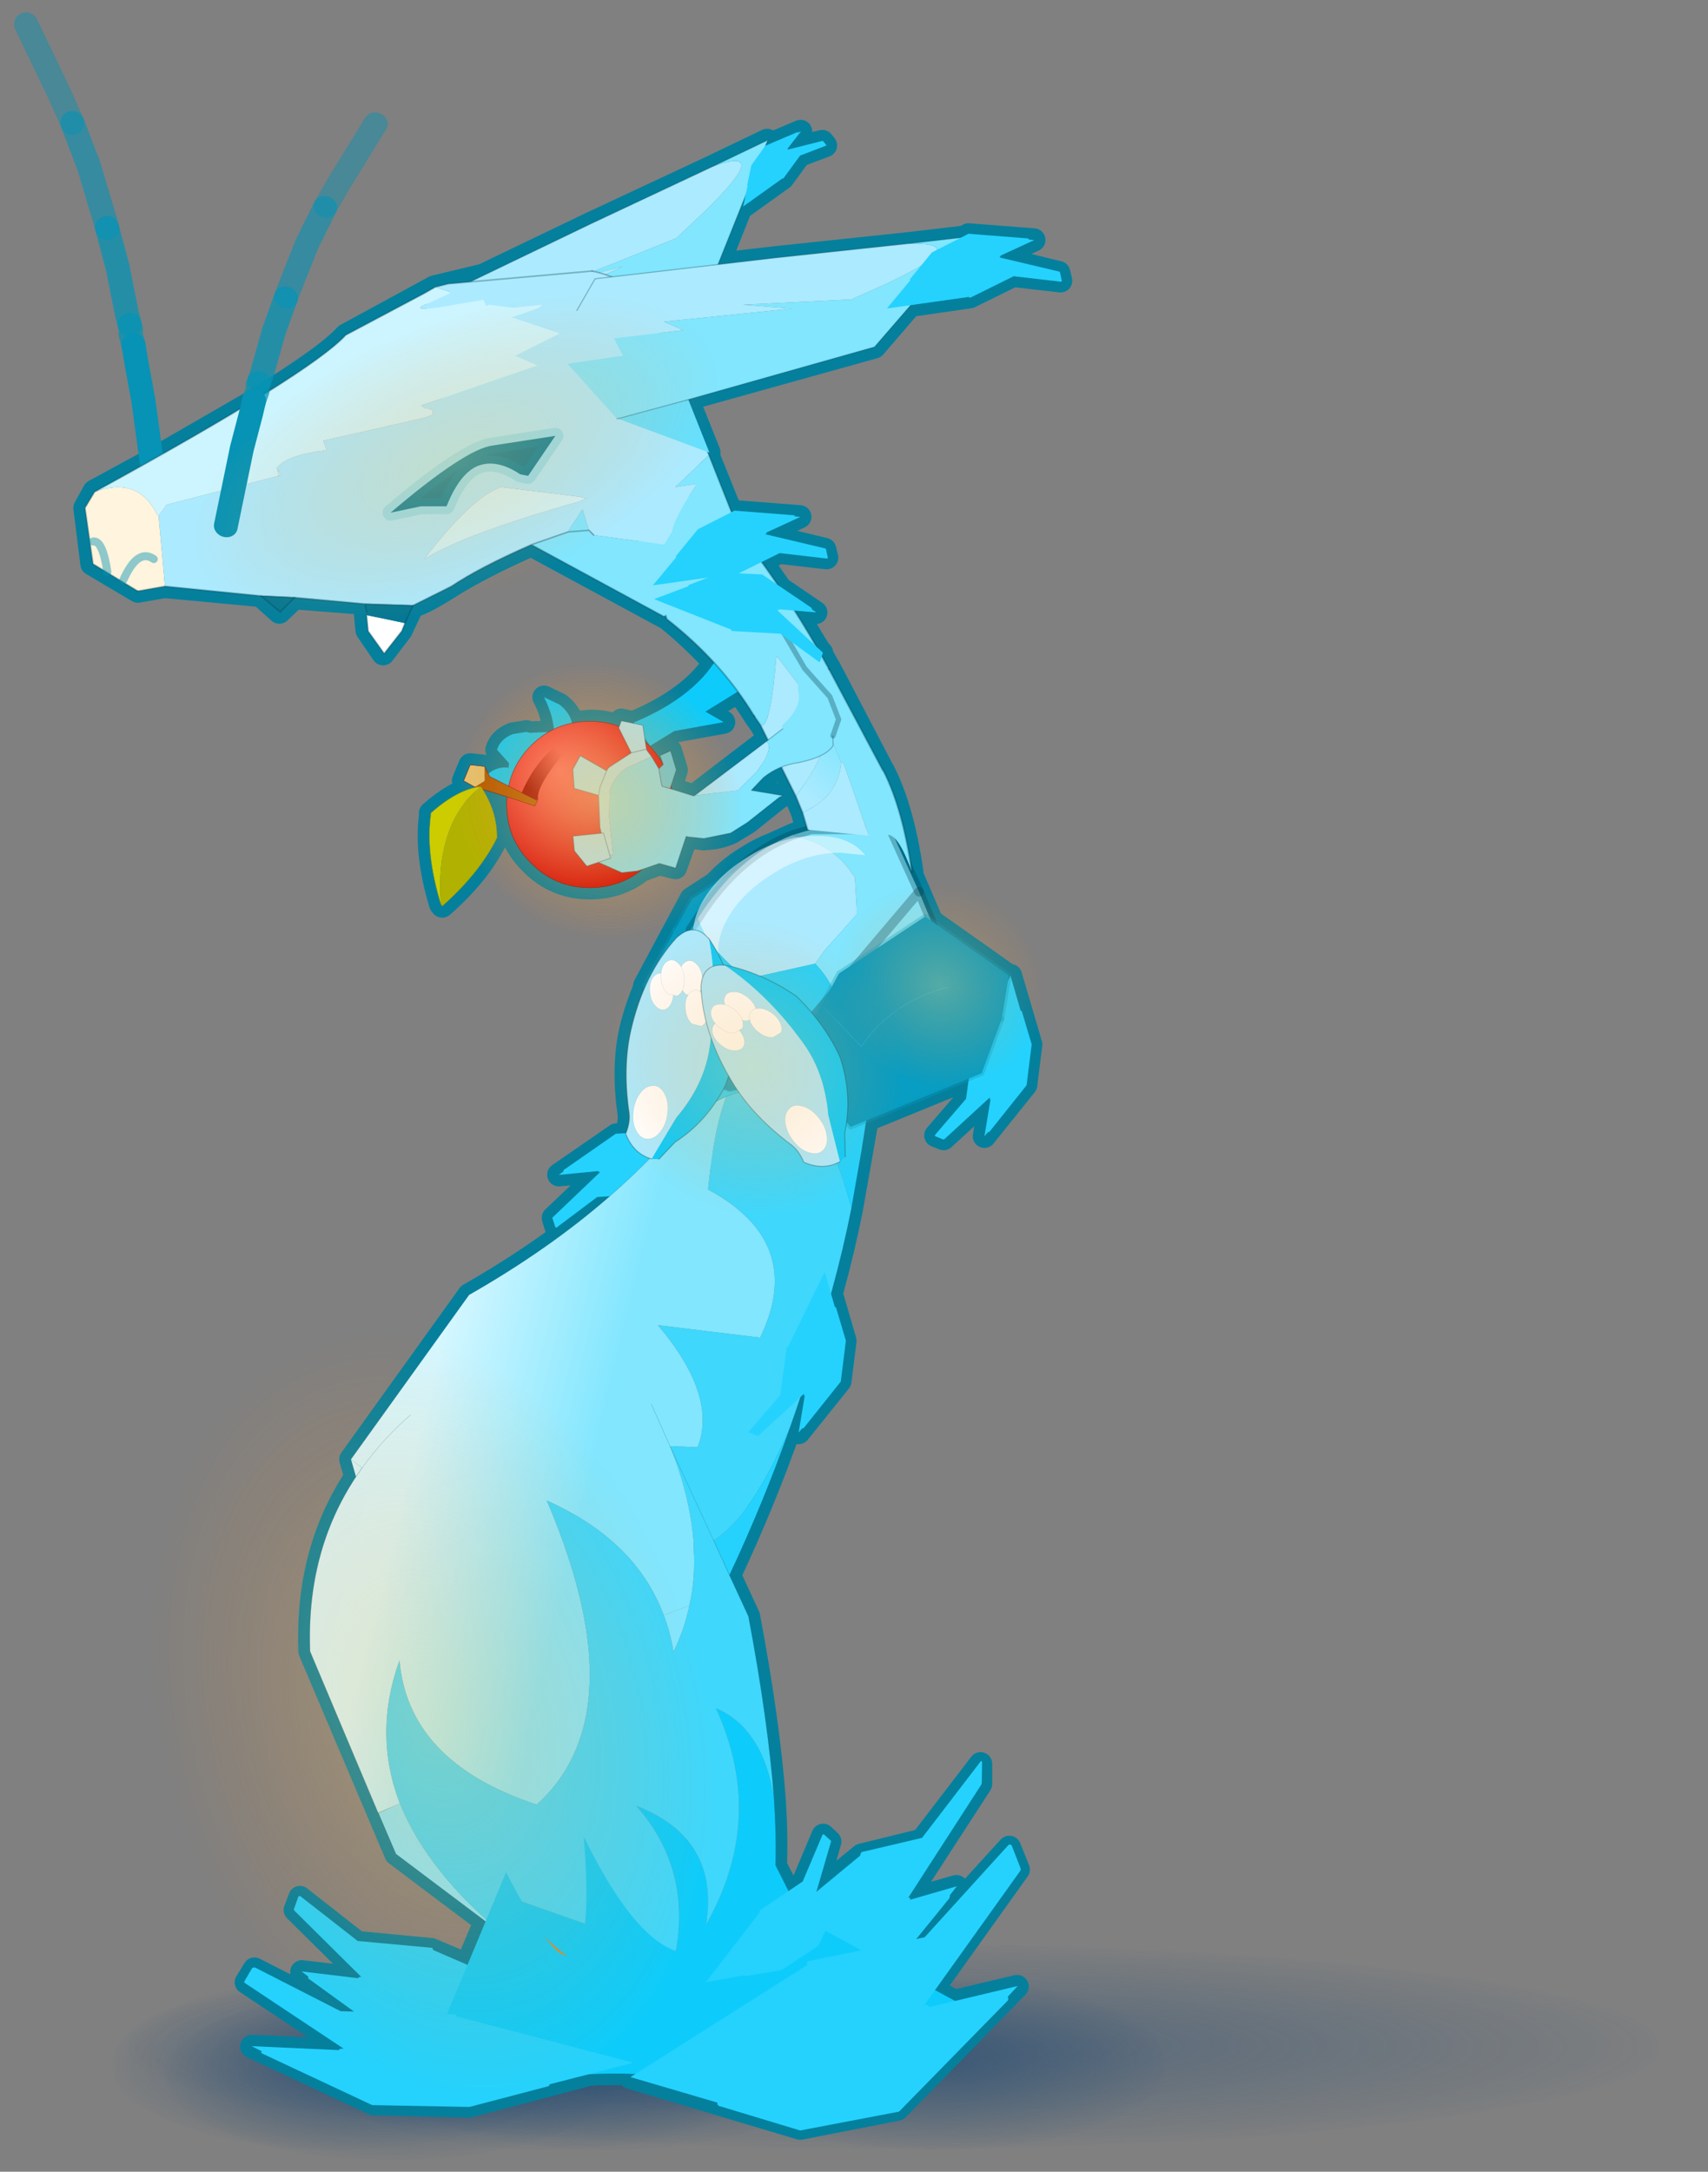 <svg width="107" height="136" xmlns="http://www.w3.org/2000/svg" xmlns:xlink="http://www.w3.org/1999/xlink">
 <rect width="100%" height="100%" fill="#808080" stroke="none"/>
 <defs>
  <g transform="matrix(1,0,0,1,-80.2,-46.9) " id="sprite0">
   <use id="svg_1" xlink:href="#sprite1" width="94.25" transform="matrix(2.111,0,0,1.319,80.218,296.428) " height="21.05"/>
   <use id="svg_2" xlink:href="#shape1" width="128.5" transform="matrix(1,0,0,1,155.65,61.8) " height="259.75"/>
   <use id="svg_3" xlink:href="#sprite3" width="12.4" transform="matrix(0.07,1.061,1.061,-0.07,199.373,192.502) " height="21.05"/>
   <use id="svg_4" xlink:href="#shape3" width="73.3" transform="matrix(1,0,0,1,180.45,164.75) " height="143.95"/>
   <use id="svg_5" xlink:href="#sprite3" width="12.4" transform="matrix(-0.513,-2.524,-1.184,0.051,198.057,303.165) " height="21.05"/>
   <use id="svg_6" xlink:href="#sprite3" width="12.4" transform="matrix(0.065,-1.52,1.534,0.066,222.72,307.734) " height="21.05"/>
   <use id="svg_7" xlink:href="#sprite4" width="13.2" transform="matrix(-5.214,-0.205,0.086,-2.176,236.575,320.258) " height="16.95"/>
   <use id="svg_8" xlink:href="#sprite3" width="12.4" transform="matrix(1,0,0,1,184.8,209.95) " height="21.05"/>
   <use id="svg_9" xlink:href="#sprite3" width="12.4" transform="matrix(1,0,0,1,160.9,171.85) " height="21.05"/>
   <use id="svg_10" xlink:href="#sprite3" width="12.4" transform="matrix(0.123,-2.855,-2.432,-0.104,212.151,321.195) " height="21.05"/>
   <use id="svg_11" xlink:href="#sprite3" width="12.4" transform="matrix(0.472,-0.956,-0.956,-0.472,201.507,303.863) " height="21.05"/>
   <use id="svg_12" xlink:href="#sprite3" width="12.4" transform="matrix(-0.012,-1.585,2.38,0.154,212.152,315.92) " height="21.05"/>
   <use id="svg_13" xlink:href="#sprite5" width="10.35" transform="matrix(-3.396,0.415,-0.473,1.648,215.543,171.712) " height="8.3"/>
   <use id="svg_14" xlink:href="#shape6" width="12.6" transform="matrix(1,0,0,1,219.95,136.05) " height="12.3"/>
   <use id="svg_15" xlink:href="#sprite7" width="4.3" transform="matrix(-0.64,2.616,2.616,0.64,216.002,137.949) " height="5.35"/>
   <use id="svg_16" xlink:href="#shape8" width="14.95" transform="matrix(1,0,0,1,197.1,130.2) " height="12.1"/>
   <use id="svg_17" xlink:href="#sprite6" width="8.85" transform="matrix(-2.53,0.95,0.95,2.53,202.609,151.026) " height="10.8"/>
   <use id="svg_18" xlink:href="#sprite8" width="7.1" transform="matrix(4.863,0,0,4.863,170.738,152.565) " height="7.45"/>
   <use id="svg_19" xlink:href="#sprite6" width="8.85" transform="matrix(-2.538,0.939,0.939,2.538,183.746,160.576) " height="10.8"/>
   <use id="svg_20" xlink:href="#sprite9" width="10.3" transform="matrix(3.222,-4.668,4.227,2.373,170.367,155.181) " height="3.05"/>
   <use id="svg_21" xlink:href="#sprite10" width="9.2" transform="matrix(2.22,-0.153,0.323,2.006,181.952,154.255) " height="9.4"/>
   <use id="svg_22" xlink:href="#sprite11" width="19.15" transform="matrix(-2.63,-0.934,-0.934,2.63,245.175,82.287) " height="9.85"/>
   <use id="svg_23" xlink:href="#sprite12" width="1.5" transform="matrix(3.976,1.065,-1.065,3.976,286.031,46.903) " height="15.75"/>
   <use id="svg_24" xlink:href="#shape14" width="20.35" transform="matrix(-4.116,0,0,4.116,282.654,81.037) " height="12"/>
   <use id="svg_25" xlink:href="#sprite11" width="19.15" transform="matrix(-2.792,-0.024,-0.024,2.792,222.249,77.265) " height="9.85"/>
   <use id="svg_26" xlink:href="#sprite12" width="1.5" transform="matrix(-3.872,1.393,1.244,3.458,249.257,59.432) " height="15.75"/>
   <use id="svg_27" xlink:href="#sprite13" width="27.75" transform="matrix(0.48,-0.154,0.154,0.48,194.734,168.93) " height="59.25"/>
   <use id="svg_28" xlink:href="#sprite13" width="27.75" transform="matrix(0.449,0.231,-0.231,0.449,193.66,166.362) " height="59.25"/>
   <use id="svg_29" xlink:href="#shape16" width="21.4" transform="matrix(1,0,0,1,207,139.15) " height="21.4"/>
   <use id="svg_30" xlink:href="#sprite14" width="9.75" transform="matrix(-0.64,2.616,2.616,0.64,188.325,126.506) " height="13.9"/>
   <use id="svg_31" xlink:href="#shape18" width="9.5" transform="matrix(1,0,0,1,224.45,144.75) " height="5.3"/>
   <use id="svg_32" xlink:href="#sprite15" width="15.25" transform="matrix(-0.315,0.763,-0.763,-0.315,241.566,151.288) " height="13.05"/>
   <use id="svg_33" xlink:href="#sprite3" width="12.4" transform="matrix(-0.079,0.997,-0.997,-0.079,209.654,120.746) " height="21.05"/>
   <use id="svg_34" xlink:href="#sprite3" width="12.4" transform="matrix(-0.56,0.827,-0.827,-0.56,211.109,119.427) " height="21.05"/>
   <use id="svg_35" xlink:href="#sprite3" width="12.4" transform="matrix(-0.56,0.827,-0.827,-0.56,181.009,83.827) " height="21.05"/>
   <use id="svg_36" xlink:href="#sprite3" width="12.4" transform="matrix(-0.513,0.277,-0.277,-0.513,199.372,72.196) " height="21.05"/>
   <use id="svg_37" xlink:href="#sprite16" width="97" transform="matrix(-0.313,0.224,-0.209,-0.291,241.859,152.599) " height="97"/>
   <use id="svg_38" xlink:href="#sprite16" width="97" transform="matrix(0.678,0.281,-0.138,0.332,208.802,75.822) " height="97"/>
   <use id="svg_39" xlink:href="#sprite16" width="97" transform="matrix(-0.313,0.224,-0.209,-0.291,241.859,152.599) " height="97"/>
   <use id="svg_40" xlink:href="#sprite16" width="97" transform="matrix(-0.33,0.236,-0.22,-0.307,223.679,187.074) " height="97"/>
   <use id="svg_41" xlink:href="#sprite16" width="97" transform="matrix(-0.229,0.164,-0.153,-0.213,191.234,175.429) " height="97"/>
   <use id="svg_42" xlink:href="#sprite16" width="97" transform="matrix(-0.683,-0.193,0.279,-0.987,257.52,324.423) " height="97"/>
  </g>
  <g transform="matrix(1,0,0,1,46.65,9.95) " id="sprite1">
   <use id="svg_43" xlink:href="#sprite2" width="48.3" transform="matrix(1.932,0,0,0.412,-46.663,-9.952) " height="48.3"/>
   <use id="svg_44" xlink:href="#sprite2" width="48.3" transform="matrix(0.577,0,0,0.344,7.374,-6.518) " height="48.3"/>
   <use id="svg_45" xlink:href="#sprite2" width="48.3" transform="matrix(0.577,0,0,0.344,3.524,-6.518) " height="48.3"/>
   <use id="svg_46" xlink:href="#sprite2" width="48.3" transform="matrix(0.577,0,0,0.344,-3.826,-9.968) " height="48.3"/>
   <use id="svg_47" xlink:href="#sprite2" width="48.3" transform="matrix(0.577,0,0,0.344,19.724,-6.518) " height="48.3"/>
   <use id="svg_48" xlink:href="#sprite2" width="48.3" transform="matrix(0.577,0,0,0.344,16.524,-5.518) " height="48.3"/>
   <use id="svg_49" xlink:href="#sprite2" width="48.3" transform="matrix(0.577,0,0,0.344,-16.626,-6.518) " height="48.3"/>
  </g>
  <g transform="matrix(1,0,0,1,24.15,24.15) " id="sprite2">
   <use id="svg_50" xlink:href="#shape0" width="48.3" transform="matrix(1,0,0,1,-24.15,-24.15) " height="48.3"/>
  </g>
  <g transform="matrix(1,0,0,1,24.15,24.15) " id="shape0">
   <path id="svg_51" fill-rule="evenodd" fill="url(#gradient0)" d="m-17.1,-17.1q7.1,-7.05 17.1,-7.05q10,0 17.05,7.05q7.1,7.1 7.1,17.1q0,10 -7.1,17.05q-7.05,7.1 -17.05,7.1q-10,0 -17.1,-7.1q-7.05,-7.05 -7.05,-17.05q0,-10 7.05,-17.1"/>
  </g>
  <g transform="matrix(1,0,0,1,-155.65,-61.8) " id="shape1">
   <path id="svg_52" stroke-width="3" stroke-linejoin="round" stroke-linecap="round" stroke="#04809d" fill="none" d="m225.85,140.5l1.8,0.3q1.6,0.65 2,2l-1.5,1.75l0.1,0.55q1.35,-0.15 2.55,0.75l0.45,-0.9l1.85,-0.2l0.85,2.05l-1.45,0.8l-0.1,0.05q2.7,0.55 5.8,3.3l-0.05,0q0.75,5.1 -1.25,11.7l-0.2,0.25q-4.85,-4.25 -7,-8.75q-0.05,-3.2 1.8,-6.2l-0.1,0l-3.05,0.9l0.05,1q0,4.45 -3.15,7.55q-3.1,3.15 -7.55,3.15q-3.8,0 -6.6,-2.25l-2.35,-0.85l-2.05,0.5l-1.45,-4l-0.3,0.05l-1.9,0.25l-0.15,-0.05q-1.7,0 -3.35,-0.75l-2.15,-1.3l-4,-3.2l-0.5,-0.25l4.05,-0.65l-1.6,-1.65q-1.2,-0.95 -2.55,-1.45q-0.9,1.9 -1.65,3.95l-0.8,1.95l-0.65,2.2l1.95,0.75l2.55,1.15q1.7,0.65 3.4,1.75q2.35,1.45 3.95,3.25l3.1,2l6,11.2l-0.1,0.05q1.15,2.6 1.9,5.7q1.05,4.75 0.2,10.65q-0.15,1.25 0.45,2.65l0,0.05l1.2,0.1l7.4,5.1l-5.65,-0.5l6.35,6.05l-0.35,1.15l-5.25,-3.95l-1.8,-0.15l0.25,0.25q7.75,6.75 18,12.6l15.2,21.15l-0.65,2.25q6.4,9.65 5.9,22.45l-11.05,26.05l-11.5,8.65l2.35,5.6l4.6,-1.95l9.5,-0.9l7.4,-5.8l0.6,1.6l-9,8.9l8.15,-0.95l-7.35,5.35l2.45,-0.1l11,-5.6l1.05,1.7l-13.25,8.8l12.55,-0.55l-15.65,7.35l-12.3,0.3l-15.5,-4.1q-2.8,-0.15 -5.9,0l0.7,0.4l-21.9,6.55l-12.5,-2.45l-15.4,-15.75l8.05,1.9l2.8,-1.55l-11,-15.4l1.15,-2.85l10.85,11.9l1.8,0.35l-5.85,-7.2l6.7,1.9l-9.8,-15.1l0,-2.6l7.55,9.85l7.75,1.9l6,4.9l-1.9,-6.65l0.85,-0.8l2.55,6.05l1.85,1.25l1.75,-3.4q-0.15,-3.85 0.15,-8.45q0.75,-10.05 3.3,-23.6l2.45,-5.3q-4.4,-9.35 -7.8,-19l-1.45,-4.15l-0.5,-0.5l0.85,5.3l-5.3,-6.6l-0.65,-5.2l1.75,-6l-0.1,-0.5q-1.45,-5.25 -2.5,-10.55l-1.3,-7.4l-0.7,-3.95l-13.2,-5.4l0.35,2.75l4,4.65l-1,0.4l-6.1,-5.6l0.85,5.3l-5.3,-6.6l-0.65,-5.2l2.6,-8.85l0.35,0.65l-0.1,-0.65l2.95,-2.1l6.95,-4.9l4.5,-10.45q-0.95,1.05 -1.95,4.1q1.15,-8 3.6,-12.85l0.15,-0.25l6.75,-12.9l0.05,-0.1l1.1,-1.9l-0.05,-0.15l0.3,-0.3l3.1,-5.15l-2.65,0.25l4.55,-3.1l2.45,-3.5l-2.3,-1.15l-6.1,0.7l0.25,-1.05l8.05,-1.95l-4.85,-2.25l8.4,-0.65l0.4,0.2l3.2,-7.95l-0.3,0.1l2.75,-6.85l-24.05,-6.7l-4.6,-5.35l-7.65,-1.1l-5.6,-2.75l-6.1,0.7l0.25,-1.05l8.05,-1.95l-4.85,-2.25l8.4,-0.65l0.55,0.3l7.25,0.85l17.05,1.8l7.35,0.85l-3.5,-8.8l0.3,1.35l-5.1,-3.65l-2.15,-2.95l-3.35,-1.25l0.4,-0.5l4.7,1.15l-0.2,-0.2l-1.7,-2.25l4.5,1.9l0.2,0.25l-0.4,-1l7.2,3.45l15.5,7.25l13.85,6.65l6.25,1.5l11.4,6.2q2.4,2.7 11.8,8.45l13.1,7.55l7.45,4.05l1.2,2.15l-0.9,7.2l-5.9,3.5l-3.45,-0.6l-12.35,1.15l-2.4,2.15l-1.95,-1.85l-8.95,0.7l-0.2,1.15l0,0.4l-0.2,1.95l-2.05,3l-2.3,-3l-1.5,-3.2q-0.95,0 -4.85,-2.45q-3.95,-2.5 -10.4,-5.35l-17.1,9.25l-0.25,-0.3l-0.2,0.55q-3.25,2.65 -6,5.65q3.05,4.65 10.35,7.7l-0.1,0.1l1.7,-0.4l0.3,0.8q1.75,-0.65 3.75,-0.65l2.3,0.25q0.25,-1.35 1.6,-2.4l2,-0.95q-1.1,2.1 -1.25,4.1l0.7,0.4l0.1,0l2.05,0.1m-14.6,0.75l-0.65,0.9l-3.1,-1.9l-6.35,-1.15l2.35,-1.35l-4.2,-2.6q-1.2,1.55 -2.25,3.25l-0.75,1.05l-1,1.75l0.4,0.3l9.15,7l0.2,0.1l2.8,-0.9l0,-0.1l0.05,-0.2l-0.65,-2.15l0.75,-2.45l1.3,0.6l0.05,0l-0.45,1.05l0.05,0.05q0.7,-1.3 1.8,-2.4l0.4,-0.35l0.1,-0.5"/>
  </g>
  <g transform="matrix(1,0,0,1,6.2,10.45) " id="sprite3">
   <use id="svg_53" xlink:href="#shape2" width="12.4" transform="matrix(1,0,0,1,-6.2,-10.45) " height="21.05"/>
  </g>
  <g transform="matrix(1,0,0,1,6.2,10.45) " id="shape2">
   <path id="svg_54" fill-rule="evenodd" fill="#24d2fd" d="m-0.7,9.55l-4.75,-5.95l-0.65,-5.2l1.25,-4.2l1.35,-4.65l4.75,9.7l0.85,6.2l4,4.65l-1,0.4l-6.1,-5.6l0.05,0.45l0.8,4.85l-0.55,-0.65m-0.25,-4.2l-1.8,-2.55l1.8,2.55"/>
   <path id="svg_55" stroke-width="0.25" stroke-linejoin="round" stroke-linecap="round" stroke="#24d2fd" fill="none" d="m-0.7,9.55l-4.75,-5.95l-0.65,-5.2l1.25,-4.2m6.1,5.05l0.85,6.2l4,4.65l-1,0.4l-6.1,-5.6l0.05,0.45m-1.8,-2.55l1.8,2.55"/>
  </g>
  <g transform="matrix(1,0,0,1,-180.45,-164.75) " id="shape3">
   <path id="svg_56" fill-rule="evenodd" fill="#fe8001" d="m228.1,295.75l-15.35,6.9q8.65,-4.25 12.15,-8.75l3.2,1.85"/>
   <path id="svg_57" fill-rule="evenodd" fill="url(#gradient1)" d="m244.95,279.5l-0.05,0.05l-2.75,-1.25l2.8,1.2"/>
   <path id="svg_58" fill-rule="evenodd" fill="#81e6fe" d="m204.9,252.85l3.3,1.25q-0.85,2.2 -1.25,4.7q-1.4,-2.85 -2.05,-5.95"/>
   <path id="svg_59" fill-rule="evenodd" fill="#24d2fd" d="m184.05,201.75l-1.3,-7.4l-1.45,-9.2l-0.85,-8.45l3.25,-11.95l9.2,2.55q2,6.35 5.2,12.25q1.8,3.25 4.05,6.4q1.9,2.75 4.15,5.4q-3.3,-2.8 -6.15,-3.95q-6.8,-2.8 -11.3,3.2q-1.2,1.65 -2.25,3.9q-1.45,3.05 -2.55,7.25m15.7,47.2q-4.4,-9.35 -7.8,-19q5,11.6 9.85,14.5l-2.05,4.5"/>
   <path id="svg_60" fill-rule="evenodd" fill="url(#gradient2)" d="m200.15,187.4q2.85,1.15 6.15,3.95l0.55,0.6q3.75,4.3 8.4,8.35q7.75,6.75 18,12.6l15.2,21.15l-1.45,1.1l0.8,1.15q6.4,9.65 5.9,22.45l-8.75,20.75l-2.8,-1.2q3.45,-8.95 0.05,-18.4q-1.15,13.1 -17.65,18.55q-2.5,-2.25 -4.05,-5.05q-6.7,-11.95 2.75,-34.05q-11.45,5.1 -15.05,14.75l-3.3,-1.25q-0.8,-3.55 -0.55,-7.45l0,-0.55q0.4,-5.85 3,-12.4l0.05,-0.1l2.4,-5.4l-2.4,5.4l-3.55,0.15q-2.6,-6.6 5.1,-15.7l-13.15,1.6q-5.9,-12.25 6.7,-19.05q-0.8,-8.05 -2.35,-11.95m40.65,40.95q3.6,3.15 6.2,6.8q-2.6,-3.65 -6.2,-6.8"/>
   <path id="svg_61" fill-rule="evenodd" fill="#0dccfb" d="m212.75,302.65q-6.6,3 -13.15,6.05l-3.45,-3.95l-1,-7.9q-0.55,-2 -0.85,-4.4q-0.85,-6 -0.3,-14.6q1.4,-9.25 7.5,-11.8q-6.5,14.15 1.25,27.8q-1.75,-11.1 9,-15.25q-7.2,8.15 -5,19.25l19.9,-7q-0.6,1.55 -1.75,3.05q-3.5,4.5 -12.15,8.75"/>
   <path id="svg_62" fill-rule="evenodd" fill="#3fd7fc" d="m184.05,201.75q1.1,-4.2 2.55,-7.25q1.05,-2.25 2.25,-3.9q4.5,-6 11.3,-3.2q1.55,3.9 2.35,11.95q-12.6,6.8 -6.7,19.05l13.15,-1.6q-7.7,9.1 -5.1,15.7l3.55,-0.15l-0.05,0.1q-2.6,6.55 -3,12.4l0,0.55q-0.25,3.9 0.55,7.45q0.65,3.1 2.05,5.95q0.4,-2.5 1.25,-4.7q3.6,-9.65 15.05,-14.75q-9.45,22.1 -2.75,34.05q1.55,2.8 4.05,5.05q16.5,-5.45 17.65,-18.55q3.4,9.45 -0.05,18.4q-3.55,8.95 -14.05,17.45l-3.2,-1.85q1.15,-1.5 1.75,-3.05l-19.9,7q-2.2,-11.1 5,-19.25q-10.75,4.15 -9,15.25q-7.75,-13.65 -1.25,-27.8q-6.1,2.55 -7.5,11.8q0.75,-10.05 3.3,-23.6l2.45,-5.3l2.05,-4.5q-4.85,-2.9 -9.85,-14.5q-3.1,-8.75 -5.4,-17.65q-1.45,-5.25 -2.5,-10.55m17.75,42.7l5.55,-12l-5.55,12"/>
   <path id="svg_63" fill-rule="evenodd" fill="#85e6fe" d="m244.9,279.55l-2.25,5.25l-14.55,10.95q10.5,-8.5 14.05,-17.45l2.75,1.25"/>
   <path id="svg_64" fill-rule="evenodd" fill="#d5f6ff" d="m248.45,234.05l-0.65,2.25l-0.8,-1.15l1.45,-1.1"/>
   <path id="svg_65" stroke-width="0.05" stroke-opacity="0.322" stroke-linejoin="round" stroke-linecap="round" stroke="#013d4b" fill="none" d="m206.3,191.35q-2.25,-2.65 -4.15,-5.4q-2.25,-3.15 -4.05,-6.4q-3.2,-5.9 -5.2,-12.25l-9.2,-2.55l-3.25,11.95l0.85,8.45l1.45,9.2l1.3,7.4m4.8,-11.15q4.5,-6 11.3,-3.2q2.85,1.15 6.15,3.95l0.55,0.6q3.75,4.3 8.4,8.35q7.75,6.75 18,12.6l15.2,21.15l-0.65,2.25q6.4,9.65 5.9,22.45l-8.75,20.75l-0.05,0.05l-2.25,5.25l-14.55,10.95l-15.35,6.9q-6.6,3 -13.15,6.05l-3.45,-3.95l-1,-7.9q-0.55,-2 -0.85,-4.4q-0.85,-6 -0.3,-14.6q0.75,-10.05 3.3,-23.6l2.45,-5.3q-4.4,-9.35 -7.8,-19q-3.1,-8.75 -5.4,-17.65q-1.45,-5.25 -2.5,-10.55m62.95,33.4l0.8,1.15m-40.4,-3.95l-0.05,0.1l-5.55,12l-2.05,4.5m10.05,-22l-2.4,5.4m39.6,2.8q-2.6,-3.65 -6.2,-6.8"/>
  </g>
  <g transform="matrix(1,0,0,1,6.6,5.7) " id="sprite4">
   <use id="svg_66" xlink:href="#shape4" width="13.2" transform="matrix(1,0,0,1,-6.6,-5.7) " height="16.95"/>
  </g>
  <g transform="matrix(1,0,0,1,6.6,5.7) " id="shape4">
   <path id="svg_67" fill-rule="evenodd" fill="#0dccfb" d="m3.3,-5.7l0.65,3.4l2.65,2.35l-4.15,5.9l-0.65,3.4q-2.2,-11.35 -4.65,1.9q0.2,-13 -1.95,-1.9l-1.8,-9.3l1.3,-3.45l0.15,-0.3q2.85,2.6 8.45,-2"/>
  </g>
  <g transform="matrix(1,0,0,1,14.7,1.75) " id="sprite5">
   <use id="svg_68" xlink:href="#sprite6" width="8.85" transform="matrix(0.918,-0.006,-0.205,0.766,-12.483,-1.712) " height="10.8"/>
  </g>
  <g transform="matrix(1,0,0,1,3.75,5.4) " id="sprite6">
   <use id="svg_69" xlink:href="#shape5" width="8.85" transform="matrix(1,0,0,1,-3.75,-5.4) " height="10.8"/>
  </g>
  <g transform="matrix(1,0,0,1,3.75,5.4) " id="shape5">
   <path id="svg_70" fill-rule="evenodd" fill="#089dc2" d="m3.3,-4.4q1.15,0.8 0.35,1.85q-0.45,-0.25 -1.55,0q-2.3,1.6 -2.9,4.1l-2.45,-1.2l0.25,-1.7l2.9,-3.95l3.4,0.9"/>
   <path id="svg_71" fill-rule="evenodd" fill="#089dc2" d="m-3.25,0.35l2.45,1.2q0.6,-2.5 2.9,-4.1q1.1,-0.25 1.55,0q0.8,-1.05 -0.35,-1.85l1.3,0.35l0.4,2.05l0,2.75l-4.95,4.55l-3.7,-2l0.4,-2.95"/>
   <path id="svg_72" stroke-width="0.25" stroke-opacity="0.322" stroke-linejoin="round" stroke-linecap="round" stroke="#089dc2" fill="none" d="m5,-2l-0.4,-2.05l-1.3,-0.35l-3.4,-0.9l-2.9,3.95l-0.25,1.7"/>
   <path id="svg_73" stroke-width="0.25" stroke-opacity="0.322" stroke-linejoin="round" stroke-linecap="round" stroke="#089dc2" fill="none" d="m-3.25,0.35l-0.4,2.95l3.7,2l4.95,-4.55l0,-2.75l-8.25,2.35z"/>
  </g>
  <g transform="matrix(1,0,0,1,-219.95,-136.05) " id="shape6">
   <path id="svg_74" fill-rule="evenodd" fill="#0dccfb" d="m227.35,147.55l-0.35,0.05l1.2,-2.5q1.75,-0.2 3.2,1.35l1.15,1.9q-2.8,-1.1 -5.2,-0.8"/>
   <path id="svg_75" fill-rule="evenodd" fill="#0dccfb" d="m222.3,141.15l0,0.35l-2.35,-1.45q0,-1.75 1.65,-3.05l2,-0.95q-1.35,2.65 -1.3,5.1"/>
  </g>
  <g transform="matrix(1,0,0,1,2.45,-0.95) " id="sprite7">
   <use id="svg_76" xlink:href="#shape7" width="4.3" transform="matrix(1,0,0,1,-2.45,0.95) " height="5.35"/>
  </g>
  <g transform="matrix(1,0,0,1,2.45,-0.95) " id="shape7">
   <path id="svg_77" fill-rule="evenodd" fill="#0dccfb" d="m1.45,3.8l-1.9,0.05l0.1,2.3l-0.8,-0.25l-0.75,0.4q-0.45,-0.25 -0.55,-0.9l0.05,-0.65l0.1,-0.2l0,-0.05l0.15,-0.75l0.35,-1.4l0.1,-0.2l0.65,0.15l0.35,-1.35l0.95,0.25l0.25,1.05l1.35,0.85l-0.4,0.7"/>
  </g>
  <g transform="matrix(1,0,0,1,-197.1,-130.2) " id="shape8">
   <path id="svg_78" fill-rule="evenodd" fill="#0dccfb" d="m209.95,142.3l-3.1,-1.9l-6.35,-1.15l2.35,-1.35l-5.75,-3.55l3.8,-4.15q2.8,5.6 11.15,9.1l-2.1,3"/>
  </g>
  <g transform="matrix(1,0,0,1,3.55,3.75) " id="sprite8">
   <use id="svg_79" xlink:href="#shape9" width="7.1" transform="matrix(1,0,0,1,-3.55,-3.75) " height="7.45"/>
  </g>
  <g transform="matrix(1,0,0,1,3.55,3.75) " id="shape9">
   <path id="svg_80" fill-rule="evenodd" fill="#aceaff" d="m0.75,-3.5q1.45,0.55 2.5,2.2q-0.25,0.8 -1.3,1.6l-1.8,-0.4l-0.25,-0.35l-0.85,-0.95l0,-0.2l0.05,-0.8l0.05,-0.05q0.5,-0.8 1.6,-1.05"/>
   <path id="svg_81" fill-rule="evenodd" fill="#81e6fe" d="m-2.6,-2l0.75,-1.65l2.1,0l0.5,0.15q-1.1,0.25 -1.6,1.05l-0.05,0.05l-0.05,0.8l0,0.2l0.85,0.95l0.25,0.35q-1.15,1.2 -0.1,2.5l1.5,0.5l-1.3,0.7l-3.25,-1.15q-0.8,-1.65 -0.2,-3l0.6,-1.45"/>
   <path id="svg_82" fill-rule="evenodd" fill="#24d2fd" d="m3.25,-1.3l0.2,0.3l-0.75,3.3l-1.15,0.6l-1.5,-0.5q-1.05,-1.3 0.1,-2.5l1.8,0.4q1.05,-0.8 1.3,-1.6m-1.85,3.4l0.5,-0.6l-0.5,0.6"/>
   <path id="svg_83" stroke-width="0.25" stroke-opacity="0.322" stroke-linejoin="round" stroke-linecap="round" stroke="#013d4b" fill="none" d="m-2.6,-2l0.75,-1.65l2.1,0l0.5,0.15q1.45,0.55 2.5,2.2l0.2,0.3l-0.75,3.3l-1.15,0.6m0.35,-1.4l-0.5,0.6"/>
   <path id="svg_84" stroke-width="0.25" stroke-opacity="0.322" stroke-linejoin="round" stroke-linecap="round" stroke="#013d4b" fill="none" d="m1.55,2.9l-1.3,0.7l-3.25,-1.15q-0.8,-1.65 -0.2,-3l0.6,-1.45l4.15,4.9z"/>
  </g>
  <g transform="matrix(1,0,0,1,5.6,1.5) " id="sprite9">
   <use id="svg_85" xlink:href="#shape10" width="10.3" transform="matrix(1,0,0,1,-5.6,-1.5) " height="3.05"/>
  </g>
  <g transform="matrix(1,0,0,1,5.6,1.5) " id="shape10">
   <path id="svg_86" fill-rule="evenodd" fill="#aceaff" d="m-4.4,0.3l1.25,-0.4l0.5,-0.15l0,0.05q-0.65,0.6 -0.55,1.6l-0.4,0.15l-0.8,-1.25m2.75,-0.75l0.15,-0.05l1.7,0.1q-1.4,1.25 -1.2,1.4l-1.8,0.3q0.5,-1.45 1.15,-1.75"/>
   <path id="svg_87" fill-rule="evenodd" fill="#81e6fe" d="m-0.65,-1.35q2.45,-0.3 4.8,0l0.1,0l0.45,2.05l-2.55,0.75q-1.45,-0.55 -2.9,-0.45l-0.25,0q-0.2,-0.15 1.2,-1.4l-1.7,-0.1l-0.15,0.05l-1,0.25l0,-0.05l-0.5,0.15l-1.25,0.4l-0.2,-0.25q0.15,-0.5 -1,-0.15q1.35,-0.75 2.3,-0.9l0.05,0l2.6,-0.35"/>
   <path id="svg_88" fill-rule="evenodd" fill="url(#gradient3)" d="m-2.65,-0.2l1,-0.25q-0.65,0.3 -1.15,1.75l-0.4,0.1q-0.1,-1 0.55,-1.6"/>
   <path id="svg_89" stroke-width="0.05" stroke-opacity="0.322" stroke-linejoin="round" stroke-linecap="round" stroke="#013d4b" fill="none" d="m-0.75,1q1.45,-0.1 2.9,0.45l2.55,-0.75l-0.45,-2.05l-0.1,0q-2.35,-0.3 -4.8,0"/>
   <path id="svg_90" stroke-width="0.05" stroke-opacity="0.322" stroke-linejoin="round" stroke-linecap="round" stroke="#013d4b" fill="none" d="m-0.65,-1.35l-2.6,0.35l-0.05,0q-0.95,0.15 -2.3,0.9m4.6,1.1l0.25,0m-2.45,0.4l0.4,-0.1l1.8,-0.3m-2.6,0.55l0.4,-0.15"/>
  </g>
  <g transform="matrix(1,0,0,1,4.15,4.75) " id="sprite10">
   <use id="svg_91" xlink:href="#shape11" width="9.2" transform="matrix(1,0,0,1,-4.15,-4.75) " height="9.4"/>
  </g>
  <g transform="matrix(1,0,0,1,4.15,4.75) " id="shape11">
   <path id="svg_92" fill-rule="evenodd" fill-opacity="0.498" fill="#ffffff" d="m-2.7,-3.75l-1.45,0.05q1.1,-1.2 3.05,-1q2,0.15 3.75,1.7q1.75,1.5 2.25,3.45q0.45,1.95 -0.65,3.2l-1.65,1l0.05,-0.05q1.1,-1.25 0.65,-3.2q-0.5,-1.95 -2.25,-3.45q-1.75,-1.55 -3.75,-1.7"/>
  </g>
  <g transform="matrix(1,0,0,1,0,4.15) " id="sprite11">
   <use id="svg_93" xlink:href="#shape12" width="19.15" transform="matrix(1,0,0,1,0,-4.15) " height="9.85"/>
  </g>
  <g transform="matrix(1,0,0,1,0,4.15) " id="shape12">
   <path id="svg_94" fill-rule="evenodd" fill="#aceaff" d="m1,-0.9l0.85,-1.45l8.35,-0.9l6.1,-0.6q3.1,-0.05 -1.05,1.85l-1.6,0.7l-5,0.2l2.25,0.2l-5.9,0.55l0.9,0.4l-3.2,0.35l0.4,0.8l-2.55,0.35l-0.55,-0.6l1,-1.85"/>
   <path id="svg_95" fill-rule="evenodd" fill="#81e6fe" d="m0.55,1.55l2.55,-0.35l-0.4,-0.8l3.2,-0.35l-0.9,-0.4l5.9,-0.55l-2.25,-0.2l5,-0.2l1.6,-0.7q4.15,-1.9 1.05,-1.85l2.85,-0.3l-4.45,5.05l-8.6,2.35l-3.25,0.85l-0.05,0l-2.25,-2.55"/>
   <path id="svg_96" fill-rule="evenodd" fill="#67e0fe" d="m6.1,3.25l0.95,2.45l-4.2,-1.6l3.25,-0.85"/>
   <path id="svg_97" stroke-width="0.05" stroke-opacity="0.322" stroke-linejoin="round" stroke-linecap="round" stroke="#013d4b" fill="none" d="m16.3,-3.85l-6.1,0.6l-8.35,0.9l-0.85,1.45m15.3,-2.95l2.85,-0.3l-4.45,5.05l-8.6,2.35l-3.25,0.85l-0.05,0"/>
  </g>
  <g transform="matrix(1,0,0,1,1.05,15.4) " id="sprite12">
   <use id="svg_98" xlink:href="#shape13" width="1.5" transform="matrix(1,0,0,1,-1.05,-15.4) " height="15.75"/>
  </g>
  <g transform="matrix(1,0,0,1,1.05,15.4) " id="shape13">
   <path id="svg_99" stroke-width="0.75" stroke-linejoin="round" stroke-linecap="round" stroke="#0693b5" fill="none" d="m-0.05,0l-0.35,-2.75l-0.1,-1.25l-0.05,-0.5"/>
   <path id="svg_100" stroke-width="0.75" stroke-opacity="0.741" stroke-linejoin="round" stroke-linecap="round" stroke="#0693b5" fill="none" d="m-0.6,-5.15l0,-0.3l-0.1,-1.55l0,-1.15l0,-0.1"/>
   <path id="svg_101" stroke-width="0.75" stroke-opacity="0.741" stroke-linejoin="round" stroke-linecap="round" stroke="#0693b5" fill="none" d="m-0.55,-4.5l0,-0.35l-0.05,-0.15l0,-0.15"/>
   <path id="svg_102" stroke-width="0.75" stroke-opacity="0.6" stroke-linejoin="round" stroke-linecap="round" stroke="#0693b5" fill="none" d="m-0.7,-8.25l0,-0.25l0.05,-1.7l0,-0.05l0.15,-1.45"/>
   <path id="svg_103" stroke-width="0.75" stroke-opacity="0.451" stroke-linejoin="round" stroke-linecap="round" stroke="#0693b5" fill="none" d="m-0.5,-11.7l0.15,-0.95l0.45,-2.4"/>
  </g>
  <g transform="matrix(1,0,0,1,12.95,1.4) " id="shape14">
   <path id="svg_104" fill-rule="evenodd" fill="#ffffff" d="m-2.95,9.65l-0.1,0.25l-0.55,0.7l-0.5,-0.7l-0.05,-0.5l1.2,0.25"/>
   <path id="svg_105" fill-rule="evenodd" fill="#fff4dd" d="m-12.65,5.55q1.35,-0.5 1.95,0.7l0.05,0.05l0.2,2.2l-0.85,0.15l-1.4,-0.85l-0.25,-1.75l0.3,-0.5"/>
   <path id="svg_106" fill-rule="evenodd" fill="#aceaff" d="m-6.95,4.8q0.3,-0.4 1.55,-0.55l-0.1,-0.3l3.1,-0.7l0.3,-0.1q0.1,-0.2 -0.2,-0.2l-0.15,-0.1l0.6,-0.2l3.05,-1.05l-0.7,-0.3l1.4,-0.7l-1.5,-0.5l0.85,-0.3l0.1,-0.1l-0.9,0.1l-0.8,-0.1l-0.05,0.05l-0.1,-0.2l-0.9,0.15l-0.25,0.05q-1.3,0.2 -0.55,-0.1l0.65,-0.3l0,-0.05l-0.45,-0.15l0.4,-0.1l4.5,-0.4q1.2,0.25 1.8,1.15l1.85,4.6l-1.05,1l0.65,-0.1l0,0.05q-0.7,1.05 -0.75,1.45l-0.25,0.4l-2.2,-0.3l-0.15,-0.15l-0.2,-0.65l-0.4,0.6l-0.05,0.1l-1.15,0.4q-1.6,0.7 -2.5,1.3l-1.2,0.6l-1.5,-0.05l-2.2,-0.2l-1.05,-0.05l-3,-0.3l-0.2,-2.2l0.25,-0.35l3.5,-0.9l0.05,0l0.05,0l-0.15,-0.25m9.45,0.9l-2.45,-0.3q-0.9,0.3 -2.4,2.25q1.3,-0.8 4.85,-1.8l0.2,-0.1l-0.2,-0.05"/>
   <path id="svg_107" fill-rule="evenodd" fill="#bdf1ff" d="m-6.9,5.05l-0.05,-0.25l0.1,0.25l-0.05,0"/>
   <path id="svg_108" fill-rule="evenodd" fill="#ccf5ff" d="m-2,-0.85l0.45,0.15l0,0.05l-0.65,0.3q-0.75,0.3 0.55,0.1l0.25,-0.05l0.9,-0.15l0.1,0.2l0.05,-0.05l0.8,0.1l0.9,-0.1l-0.1,0.1l-0.85,0.3l1.5,0.5l-1.4,0.7l0.7,0.3l-3.05,1.05l-0.6,0.2l0.15,0.1q0.3,0 0.2,0.2l-0.3,0.1l-3.1,0.7l0.1,0.3q-1.25,0.15 -1.55,0.55l0.05,0.25l-3.5,0.9l-0.25,0.35l-0.05,-0.05q-0.6,-1.2 -1.95,-0.7q6.75,-3.7 7.85,-4.9l2.45,-1.3l0.35,-0.2m-4.95,5.65l0.15,0.25l-0.05,0l-0.1,-0.25m9.45,0.9l0.2,0.05l-0.2,0.1q-3.55,1 -4.85,1.8q1.5,-1.95 2.4,-2.25l2.45,0.3"/>
   <path id="svg_109" fill-rule="evenodd" fill="#81e6fe" d="m6.55,4.4l0.85,2.15l-2.25,2.9l-4.15,-2.25l1.15,-0.4l0.05,-0.1l0.4,-0.6l0.2,0.65l0.15,0.15l2.2,0.3l0.25,-0.4q0.05,-0.4 0.75,-1.45l0,-0.05l-0.65,0.1l1.05,-1m-4.4,2.4l0.65,-0.05l-0.65,0.05"/>
   <path id="svg_110" fill-rule="evenodd" fill="#057894" d="m-2.7,9.1l-0.25,0.55l-1.2,-0.25l0,-0.1l-0.05,-0.25l1.5,0.05m-3.7,-0.25l-0.45,0.45l-0.6,-0.5l1.05,0.05"/>
   <path id="svg_111" stroke-width="0.05" stroke-opacity="0.322" stroke-linejoin="round" stroke-linecap="round" stroke="#013d4b" fill="none" d="m-2,-0.85l-0.35,0.2l-2.45,1.3q-1.1,1.2 -7.85,4.9m9.95,3.55l-0.25,0.55l-0.1,0.25l-0.55,0.7l-0.5,-0.7l-0.05,-0.5m-2.25,-0.55l-0.45,0.45l-0.6,-0.5m-3.85,-0.15l-1.4,-0.85l-0.25,-1.75l0.3,-0.5m10.65,-6.4l0.4,-0.1l4.5,-0.4"/>
   <path id="svg_112" stroke-width="0.05" stroke-opacity="0.322" stroke-linejoin="round" stroke-linecap="round" stroke="#013d4b" fill="none" d="m2.9,-1.35q1.2,0.25 1.8,1.15l1.85,4.6l0.85,2.15m-2.25,2.9l-4.15,-2.25q-1.6,0.7 -2.5,1.3l-1.2,0.6l-1.5,-0.05l-2.2,-0.2l-1.05,-0.05l-3,-0.3l-0.85,0.15m7.15,0.65l-0.05,-0.25m7.15,-2.15l-0.15,-0.15l-0.65,0.05l-1.15,0.4"/>
   <path id="svg_113" stroke-width="0.25" stroke-opacity="0.451" stroke-linejoin="round" stroke-linecap="round" stroke="#0693b5" fill="none" d="m-12.7,7.1q0.3,-0.05 0.45,0.95m1.45,-0.4q-0.5,-0.35 -0.95,0.65"/>
   <path id="svg_114" fill-rule="evenodd" fill="#057894" d="m0.9,5.05l-0.25,-0.05q-0.75,-0.5 -1.35,-0.25q-0.55,0.25 -0.95,1.25l-0.8,0l-0.95,0.2q2.35,-2 3.2,-2.1l1.95,-0.3l-0.85,1.25"/>
   <path id="svg_115" stroke-width="0.5" stroke-opacity="0.18" stroke-linejoin="round" stroke-linecap="round" stroke="#03a9d1" fill="none" d="m0.9,5.05l0.85,-1.25l-1.95,0.3q-0.85,0.1 -3.2,2.1l0.95,-0.2l0.8,0q0.4,-1 0.95,-1.25q0.6,-0.25 1.35,0.25l0.25,0.05z"/>
  </g>
  <g transform="matrix(1,0,0,1,13.75,28) " id="sprite13">
   <use id="svg_116" xlink:href="#shape15" width="27.75" transform="matrix(1,0,0,1,-13.75,-28) " height="59.25"/>
  </g>
  <g transform="matrix(1,0,0,1,13.75,28) " id="shape15">
   <path id="svg_117" fill-rule="evenodd" fill="#0dccfb" d="m-1.4,31.15l-1.8,-0.5l-2.6,-5.4q-6.25,-7.65 -7.8,-17.7q-0.5,-9.05 2.75,-18.85q5.1,-9.5 12.75,-15.6l-0.1,0.15q-6.15,11.35 -8.45,25.25q-2,10 2.45,20.7l2.8,11.95"/>
   <path id="svg_118" fill-rule="evenodd" fill="#aceaff" d="m1.8,-26.75q4.95,-3.15 8,2.3q5.1,11.25 3.85,25.95q-0.85,9.7 -6.05,20.3q-1,2.25 -0.75,5.25q-3.45,4.25 -8.25,4.1l-2.8,-11.95q-4.45,-10.7 -2.45,-20.7q2.3,-13.9 8.45,-25.25"/>
   <path id="svg_119" stroke-width="0.25" stroke-opacity="0.373" stroke-linejoin="round" stroke-linecap="round" stroke="#144140" fill="none" d="m1.8,-26.75q4.95,-3.15 8,2.3q5.1,11.25 3.85,25.95q-0.85,9.7 -6.05,20.3q-1,2.25 -0.75,5.25q-3.45,4.25 -8.25,4.1m-1.8,-0.5l-2.6,-5.4q-6.25,-7.65 -7.8,-17.7q-0.5,-9.05 2.75,-18.85q5.1,-9.5 12.75,-15.6"/>
   <path id="svg_120" fill-rule="evenodd" fill="#ffffff" d="m5.45,-13.75q-0.9,1.6 -2.35,2.25l-2.4,-0.15q-0.95,-0.8 -0.95,-2.55q0,-1.65 0.95,-3.3q0.95,-1.7 2.4,-2.3q1.45,-0.65 2.35,0.2q0.95,0.75 1,2.45q-0.05,1.7 -1,3.4"/>
   <path id="svg_121" stroke-width="0.05" stroke-opacity="0.373" stroke-linejoin="round" stroke-linecap="round" stroke="#24757d" fill="none" d="m5.45,-13.75q-0.9,1.6 -2.35,2.25l-2.4,-0.15q-0.95,-0.8 -0.95,-2.55q0,-1.65 0.95,-3.3q0.95,-1.7 2.4,-2.3q1.45,-0.65 2.35,0.2q0.95,0.75 1,2.45q-0.05,1.7 -1,3.4z"/>
   <path id="svg_122" fill-rule="evenodd" fill="#ffffff" d="m5.9,-8.85q0,-1.65 0.95,-3.3q0.95,-1.7 2.4,-2.3q1.45,-0.65 2.35,0.2q0.95,0.75 1,2.45q-0.05,1.7 -1,3.4q-0.9,1.6 -2.35,2.25q-1.45,0.65 -2.4,-0.15q-0.95,-0.8 -0.95,-2.55"/>
   <path id="svg_123" stroke-width="0.05" stroke-opacity="0.373" stroke-linejoin="round" stroke-linecap="round" stroke="#24757d" fill="none" d="m5.9,-8.85q0,-1.65 0.95,-3.3q0.95,-1.7 2.4,-2.3q1.45,-0.65 2.35,0.2q0.95,0.75 1,2.45q-0.05,1.7 -1,3.4q-0.9,1.6 -2.35,2.25q-1.45,0.65 -2.4,-0.15q-0.95,-0.8 -0.95,-2.55z"/>
   <path id="svg_124" fill-rule="evenodd" fill="#ffffff" d="m4.2,-12.95q0,-1.65 0.95,-3.3q0.95,-1.7 2.4,-2.3q1.45,-0.65 2.35,0.2q0.95,0.75 1,2.45q-0.05,1.7 -1,3.4q-0.9,1.6 -2.35,2.25l-2.4,-0.15q-0.95,-0.8 -0.95,-2.55"/>
   <path id="svg_125" stroke-width="0.05" stroke-opacity="0.373" stroke-linejoin="round" stroke-linecap="round" stroke="#24757d" fill="none" d="m4.2,-12.95q0,-1.65 0.95,-3.3q0.95,-1.7 2.4,-2.3q1.45,-0.65 2.35,0.2q0.95,0.75 1,2.45q-0.05,1.7 -1,3.4q-0.9,1.6 -2.35,2.25l-2.4,-0.15q-0.95,-0.8 -0.95,-2.55z"/>
   <path id="svg_126" fill-rule="evenodd" fill="#ffffff" d="m1.65,-7.05q-0.9,1.6 -2.35,2.25l-2.4,-0.15q-0.95,-0.8 -0.95,-2.55q0,-1.65 0.95,-3.3q0.95,-1.7 2.4,-2.3q1.45,-0.65 2.35,0.2q0.95,0.75 1,2.45q-0.05,1.7 -1,3.4"/>
   <path id="svg_127" stroke-width="0.05" stroke-opacity="0.373" stroke-linejoin="round" stroke-linecap="round" stroke="#24757d" fill="none" d="m1.65,-7.05q-0.9,1.6 -2.35,2.25l-2.4,-0.15q-0.95,-0.8 -0.95,-2.55q0,-1.65 0.95,-3.3q0.95,-1.7 2.4,-2.3q1.45,-0.65 2.35,0.2q0.95,0.75 1,2.45q-0.05,1.7 -1,3.4z"/>
   <path id="svg_128" fill-rule="evenodd" fill="#ffffff" d="m0.8,26.5q-1.7,-0.75 -2.4,-3.15q-0.7,-2.35 0,-5.1q0.65,-2.75 2.4,-4.2q1.75,-1.5 3.4,-0.7q1.7,0.7 2.4,3.05q0.7,2.45 0,5.2q-0.6,2.65 -2.35,4.15q-1.75,1.5 -3.45,0.75"/>
   <path id="svg_129" stroke-width="0.05" stroke-opacity="0.373" stroke-linejoin="round" stroke-linecap="round" stroke="#24757d" fill="none" d="m0.8,26.5q-1.7,-0.75 -2.4,-3.15q-0.7,-2.35 0,-5.1q0.65,-2.75 2.4,-4.2q1.75,-1.5 3.4,-0.7q1.7,0.7 2.4,3.05q0.7,2.45 0,5.2q-0.6,2.65 -2.35,4.15q-1.75,1.5 -3.45,0.75z"/>
  </g>
  <g transform="matrix(1,0,0,1,-207,-139.15) " id="shape16">
   <path id="svg_130" fill-rule="evenodd" fill="url(#gradient4)" d="m225.25,142.25q3.15,3.15 3.15,7.6q0,4.45 -3.15,7.55q-3.1,3.15 -7.55,3.15q-4.45,0 -7.6,-3.15q-3.1,-3.1 -3.1,-7.55q0,-4.45 3.1,-7.6q3.15,-3.1 7.6,-3.1q4.45,0 7.55,3.1"/>
   <path id="svg_131" stroke-width="0.05" stroke-linejoin="round" stroke-linecap="round" stroke="#6b0303" fill="none" d="m225.25,142.25q3.15,3.15 3.15,7.6q0,4.45 -3.15,7.55q-3.1,3.15 -7.55,3.15q-4.45,0 -7.6,-3.15q-3.1,-3.1 -3.1,-7.55q0,-4.45 3.1,-7.6q3.15,-3.1 7.6,-3.1q4.45,0 7.55,3.1z"/>
   <path id="svg_132" fill-rule="evenodd" fill="url(#gradient5)" d="m224.35,149.25q0.55,-2 -6.2,-9.4q6.2,2.7 8.65,9.3l-2.45,0.1"/>
  </g>
  <g transform="matrix(1,0,0,1,7.9,6.3) " id="sprite14">
   <use id="svg_133" xlink:href="#shape17" width="9.75" transform="matrix(1,0,0,1,-7.9,-6.3) " height="13.9"/>
  </g>
  <g transform="matrix(1,0,0,1,7.9,6.3) " id="shape17">
   <path id="svg_134" fill-rule="evenodd" fill="#81e6fe" d="m-7.8,-4.6l1.85,-0.55l1.6,-0.85l1.15,-0.15l0.7,0.45l0.45,0.1q0.45,0.45 0.4,1.8q-0.1,0.95 0.3,1.8l0.45,0.7l0.6,-1.4l0.05,0.2l0.8,1.75l0.3,0.9l-0.05,1.25l0,0.05l-0.25,0.7l-0.05,0.1l1.35,0.85l-0.4,0.7l0.1,1.1l-0.1,0.75l-0.85,1.1l-0.1,-0.9l-1.8,-0.25l-1.15,-0.3q-0.65,-0.35 -0.9,-1.05l-0.25,-1.3l0.65,-0.2l0.65,0.05l0.2,0l0.2,-0.35l0.6,-1l0,-0.05l0.25,-2.1l-0.05,-0.05l-0.6,-1q-0.9,-1.1 -1.3,-0.8l-0.4,-0.9l-0.15,0q-0.65,-1.2 -1.45,-1.15q-1.2,-0.3 -2.8,0"/>
   <path id="svg_135" fill-rule="evenodd" fill="#aceaff" d="m-3,-2.55q0.4,-0.3 1.3,0.8l0.6,1l0.05,0.05l-0.25,2.1l-1.7,-3.95m-0.6,5.5l0.25,1.3q0.25,0.7 0.9,1.05l1.15,0.3l1.8,0.25l0.1,0.9l-0.05,0l-0.05,0.05l-0.45,0.2l-0.4,-0.85l-0.55,0l-1.5,-0.3l-0.6,1.05l-0.9,-0.15l-0.55,-0.5l1,-1.05l-0.1,-0.1l-0.05,-0.1l-0.4,-1.15l-1.3,0.3l-0.3,-0.2l0.45,-0.95l1.1,0.1l0.1,0l-0.05,0l0,0.1l0,0.65l0,-0.65l0,-0.1l0.05,0l0.35,-0.15m1.2,2.9l-0.35,-0.15l-0.7,-0.5l0.7,0.5l0.35,0.15"/>
   <path id="svg_136" fill-rule="evenodd" fill="#5acce8" d="m-1.9,2.45l-0.2,0.35l-0.2,0l-0.65,-0.05l-0.15,-0.25l-0.45,0.05l-0.1,-0.55l0.95,-0.05l0.8,0.5"/>
   <path id="svg_137" stroke-width="0.25" stroke-opacity="0.322" stroke-linejoin="round" stroke-linecap="round" stroke="#013d4b" fill="none" d="m-2.5,-5.7l-0.7,-0.45l-1.15,0.15l-1.6,0.85l-1.85,0.55"/>
   <path id="svg_138" stroke-width="0.05" stroke-opacity="0.322" stroke-linejoin="round" stroke-linecap="round" stroke="#013d4b" fill="none" d="m-3.4,-3.45l0.4,0.9l1.7,3.95l0,0.05l-0.6,1l-0.2,0.35l-0.2,0l-0.65,-0.05l-0.65,0.2m4.2,3.8l0.85,-1.1l0.1,-0.75l-0.1,-1.1l0.4,-0.7l-1.35,-0.85l0.05,-0.1l0.25,-0.7m0,-0.05l0.05,-1.25l-0.3,-0.9l-0.8,-1.75l-0.05,-0.2l-0.6,1.4l-0.45,-0.7q-0.4,-0.85 -0.3,-1.8q0.05,-1.35 -0.4,-1.8l-0.45,-0.1m-1.45,8.8l-0.1,0l-1.1,-0.1l-0.45,0.95l0.3,0.2l1.3,-0.3l0,-0.65l0,-0.1l0.05,0l0.35,-0.15m0.65,-0.2l-0.15,-0.25l-0.45,0.05l-0.1,-0.55l0.95,-0.05l0.8,0.5m-1.55,2.75l0.7,0.5l0.35,0.15l1.5,0.3l0.55,0l0.4,0.85l0.45,-0.2m-4.5,-2.95l0.4,1.15l0.05,0.1l0.1,0.1l-1,1.05l0.55,0.5l0.9,0.15l0.6,-1.05"/>
   <path id="svg_139" fill-rule="evenodd" fill="#aceaff" d="m0.65,6l0.1,1.2l-0.85,0.4l-0.7,-0.1l0.2,-1.45l1.25,-0.05"/>
   <path id="svg_140" stroke-width="0.05" stroke-opacity="0.322" stroke-linejoin="round" stroke-linecap="round" stroke="#013d4b" fill="none" d="m0.65,6l-1.25,0.05l-0.2,1.45l0.7,0.1l0.85,-0.4l-0.1,-1.2z"/>
  </g>
  <g transform="matrix(1,0,0,1,-224.45,-144.75) " id="shape18">
   <path id="svg_141" fill-rule="evenodd" fill="#b15901" d="m232.5,147.6q-4,1.15 -7.7,2.45l-0.35,-0.7l6.15,-3.1l0.65,-1.3l0,1.85l1.25,0.8"/>
   <path id="svg_142" fill-rule="evenodd" fill="#e4c170" d="m231.25,144.95l1.85,-0.2l0.85,2.05l-1.45,0.8l-1.25,-0.8l0,-1.85"/>
   <path id="svg_143" stroke-width="0.05" stroke-linejoin="round" stroke-linecap="round" stroke="#6b0303" fill="none" d="m231.25,144.95l1.85,-0.2l0.85,2.05l-1.45,0.8q-4,1.15 -7.7,2.45l-0.35,-0.7l6.15,-3.1l0.65,-1.3z"/>
  </g>
  <g transform="matrix(1,0,0,1,7.8,6.3) " id="sprite15">
   <use id="svg_144" xlink:href="#shape19" width="15.25" transform="matrix(1,0,0,1,-7.8,-6.3) " height="13.05"/>
  </g>
  <g transform="matrix(1,0,0,1,7.8,6.3) " id="shape19">
   <path id="svg_145" fill-rule="evenodd" fill="#cccc00" d="m-7.45,6.45q-1,-3.5 0.85,-8.8l0,0.05q5.35,-3.2 13.7,-4q-12,3.95 -14.55,12.75"/>
   <path id="svg_146" fill-rule="evenodd" fill="#b1b101" d="m7.1,-6.3l0.35,0.1q-2.55,7.35 -6.55,11.9q-3.8,1.65 -8.35,0.75q2.55,-8.8 14.55,-12.75"/>
   <path id="svg_147" stroke-width="0.05" stroke-linejoin="round" stroke-linecap="round" stroke="#989701" fill="none" d="m7.1,-6.3l0.35,0.1q-2.55,7.35 -6.55,11.9q-3.8,1.65 -8.35,0.75q-1,-3.5 0.85,-8.8l0,0.05q5.35,-3.2 13.7,-4z"/>
  </g>
  <g transform="matrix(1,0,0,1,48.5,48.5) " id="sprite16">
   <use id="svg_148" xlink:href="#shape20" width="97" transform="matrix(1,0,0,1,-48.5,-48.5) " height="97"/>
  </g>
  <g transform="matrix(1,0,0,1,48.5,48.5) " id="shape20">
   <path id="svg_149" fill-rule="evenodd" fill="url(#gradient6)" d="m34.3,-34.3q14.2,14.2 14.2,34.3q0,20.1 -14.2,34.3q-14.2,14.2 -34.3,14.2q-20.1,0 -34.3,-14.2q-14.2,-14.2 -14.2,-34.3q0,-20.1 14.2,-34.3q14.2,-14.2 34.3,-14.2q20.1,0 34.3,14.2"/>
  </g>
  <g transform="matrix(1,0,0,1,19.8,15.9) " id="shape21">
   <path id="svg_150" stroke-opacity="0" stroke-linejoin="round" stroke-linecap="round" stroke="#ff00ff" fill="none" d="m200.7,-15.4l0,220l-219.95,0l-0.05,0l0,-220l220,0"/>
   <path id="svg_151" stroke-opacity="0" stroke-linejoin="round" stroke-linecap="round" stroke="#ff00ff" fill="none" d="m200.7,-15.4l-110,110l110,110m-220,-220l110,110l-109.95,110"/>
   <path id="svg_152" stroke-opacity="0" stroke-linejoin="round" stroke-linecap="round" stroke="#ff00ff" fill="none" d="m145.7,132.25l-109.95,0"/>
   <path id="svg_153" stroke-opacity="0" stroke-linejoin="round" stroke-linecap="round" stroke="#ff00ff" fill="none" d="m149,23l0,136.2l-118.15,0l0,-136.2l118.15,0z"/>
  </g>
  <g id="sprite17">
   <use id="svg_154" xlink:href="#shape22" width="100" height="40"/>
  </g>
  <g id="shape22">
   <path id="svg_155" fill-rule="evenodd" fill-opacity="0" fill="#ff00ff" d="m100,40l-100,0l0,-40l100,0l0,40"/>
  </g>
  <radialGradient spreadMethod="pad" r="819.2" id="gradient0" gradientUnits="userSpaceOnUse" gradientTransform="matrix(0.031, 0.0, 0.0, 0.031, 0.0, 0.0)" cy="0" cx="0">
   <stop stop-opacity="0.447" stop-color="#194571" offset="0"/>
   <stop stop-opacity="0" stop-color="#174471" offset="1"/>
  </radialGradient>
  <linearGradient y2="-45.907" y1="-38.173" x2="-2.902" x1="-6.062" spreadMethod="pad" id="gradient1">
   <stop stop-color="#ff9411" offset="0"/>
   <stop stop-color="#fec987" offset="1"/>
  </linearGradient>
  <linearGradient y2="0.26" y1="0.69" x2="1.165" x1="-0.064" spreadMethod="pad" id="gradient2">
   <stop stop-color="#81e6fe" offset="0.396"/>
   <stop stop-color="#d5f7ff" offset="0.667"/>
   <stop stop-color="#d5f4ff" offset="0.973"/>
  </linearGradient>
  <linearGradient y2="-0.109" y1="0.865" x2="0.593" x1="0.383" spreadMethod="pad" id="gradient3">
   <stop stop-color="#aceaff" offset="0"/>
   <stop stop-color="#81e6fe" offset="1"/>
  </linearGradient>
  <radialGradient spreadMethod="pad" r="819.2" id="gradient4" gradientUnits="userSpaceOnUse" gradientTransform="matrix(0.02, 0.0, 0.0, 0.02, 221.7, 145.35)" cy="0" cx="0">
   <stop stop-color="#ff6666" offset="0"/>
   <stop stop-color="#cc0000" offset="1"/>
  </radialGradient>
  <linearGradient y2="0.885" y1="0.328" x2="0.821" x1="0.404" spreadMethod="pad" id="gradient5">
   <stop stop-opacity="0" stop-color="#980101" offset="0"/>
   <stop stop-color="#980101" offset="1"/>
  </linearGradient>
  <radialGradient spreadMethod="pad" r="819.2" id="gradient6" gradientUnits="userSpaceOnUse" gradientTransform="matrix(0.06, 0.0, 0.0, 0.06, 0.0, 0.0)" cy="0" cx="0">
   <stop stop-opacity="0.329" stop-color="#eec86f" offset="0"/>
   <stop stop-opacity="0" stop-color="#fc9125" offset="1"/>
  </radialGradient>
 </defs>
 <g>
  <title>background</title>
  <rect fill="none" id="canvas_background" height="138" width="109" y="-1" x="-1"/>
 </g>
 <g>
  <title>Layer 1</title>
  <g id="svg_156">
   <use x="0" y="0" id="svg_157" xlink:href="#sprite0" width="211.8" transform="matrix(-0.487,0,0,0.487,103.919,0.247) " height="277.5"/>
   <use x="-54.199" y="-21.729" id="svg_158" xlink:href="#shape21" width="221" transform="matrix(1,0,0,1,-19.8,-15.9) " height="221"/>
   <use x="-61.201" y="-24.535" xlink:href="#sprite17" width="100" transform="matrix(0.886,0,0,0.886,37.95,29.9) " id="_mcMask" height="40"/>
  </g>
 </g>
</svg>